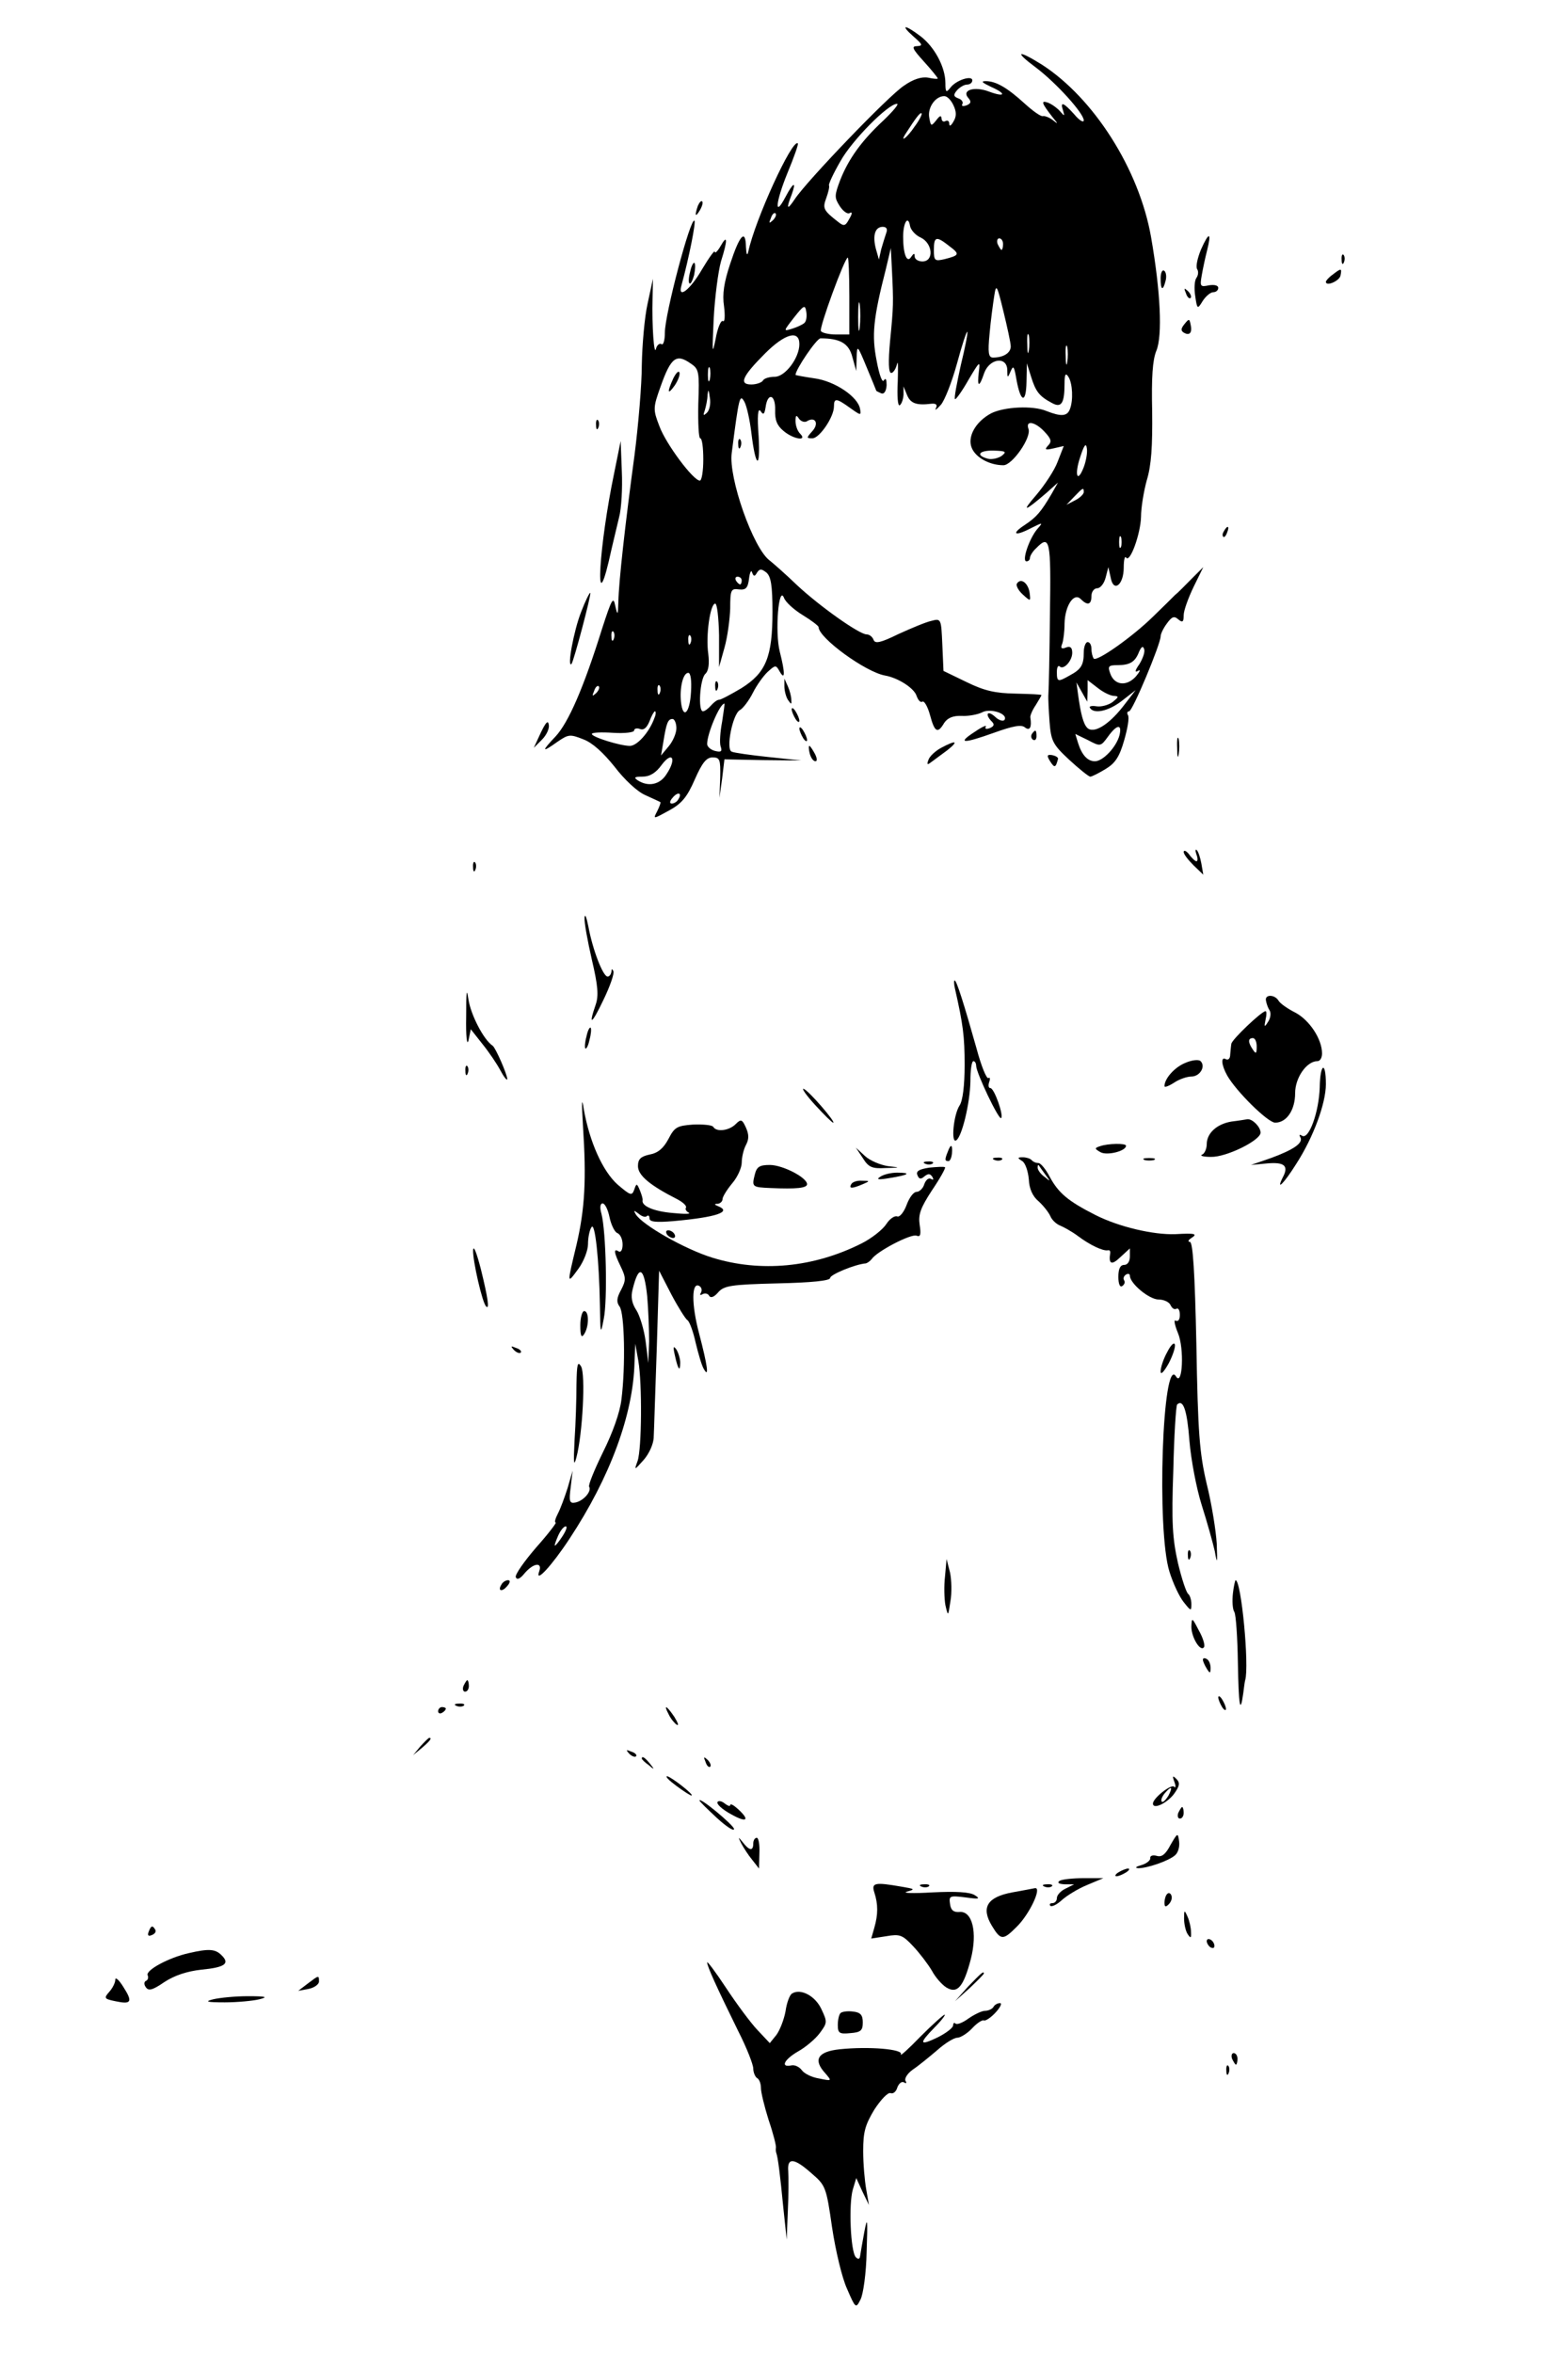 <?xml version="1.0" standalone="no"?>
<!DOCTYPE svg PUBLIC "-//W3C//DTD SVG 20010904//EN"
 "http://www.w3.org/TR/2001/REC-SVG-20010904/DTD/svg10.dtd">
<svg version="1.0" xmlns="http://www.w3.org/2000/svg"
 width="408pt" height="612pt" viewBox="0 0 408 612"
 preserveAspectRatio="xMidYMid meet">

<g transform="translate(0,612) scale(0.1,-0.1)"
fill="#000000" stroke="none">
<path d="M2377 6025 c24 -21 25 -24 9 -25 -15 0 -12 -7 18 -40 20 -22 36 -42
36 -44 0 -2 -11 -1 -25 2 -17 3 -39 -4 -63 -21 -40 -26 -253 -248 -284 -295
-20 -30 -23 -26 -8 12 13 36 4 32 -16 -6 -30 -57 -26 -14 5 62 17 41 29 75 27
77 -14 14 -112 -200 -129 -282 -3 -12 -5 -6 -6 13 -1 47 -16 32 -41 -44 -16
-48 -21 -79 -16 -111 3 -25 2 -42 -3 -38 -5 3 -14 -18 -19 -47 -9 -44 -9 -35
-5 52 3 58 12 125 19 150 18 57 17 72 -1 40 -8 -14 -15 -20 -15 -15 0 6 -15
-15 -33 -45 -31 -54 -64 -79 -54 -43 20 73 38 165 34 169 -10 10 -77 -243 -77
-291 0 -20 -4 -34 -9 -30 -5 3 -12 -3 -14 -12 -5 -21 -11 58 -9 132 l1 50 -14
-65 c-8 -36 -14 -107 -15 -159 0 -51 -9 -157 -19 -235 -24 -177 -41 -329 -42
-381 -1 -36 -2 -37 -8 -11 -5 26 -9 19 -34 -58 -49 -157 -88 -245 -121 -281
-38 -40 -37 -44 5 -14 28 19 32 20 67 6 24 -9 52 -35 81 -71 25 -33 59 -65 80
-74 20 -9 37 -17 39 -18 2 -1 -2 -12 -8 -24 -11 -21 -11 -21 31 2 33 18 47 35
67 81 19 43 30 57 46 57 19 0 21 -5 20 -52 l-2 -53 7 50 6 50 100 -2 100 -1
-85 9 c-47 5 -90 11 -96 14 -16 5 2 97 21 108 8 4 24 25 34 45 10 20 28 45 39
55 20 18 21 18 31 0 14 -24 14 -3 0 52 -13 51 -3 175 11 140 4 -11 26 -31 49
-45 23 -14 41 -28 41 -31 0 -28 122 -117 173 -126 34 -6 76 -33 82 -53 4 -11
10 -18 15 -15 5 3 14 -13 20 -35 12 -45 20 -49 37 -20 9 13 23 19 46 18 18 -1
42 4 52 9 21 12 68 -3 59 -19 -3 -5 -15 -2 -25 8 -20 18 -27 6 -8 -13 7 -7 6
-12 -6 -17 -9 -3 -13 -2 -10 4 3 5 -9 0 -28 -13 -48 -31 -32 -32 49 -3 50 18
72 22 81 14 13 -10 18 1 14 26 -1 4 5 19 14 32 8 13 15 25 15 26 0 2 -30 3
-68 4 -52 1 -80 7 -127 30 l-60 29 -3 68 c-3 68 -3 69 -29 62 -14 -3 -52 -19
-85 -34 -47 -23 -61 -26 -65 -15 -3 8 -11 14 -18 14 -19 0 -122 73 -181 128
-29 28 -61 56 -71 64 -43 31 -108 216 -99 280 19 148 21 154 33 133 6 -11 14
-47 18 -80 11 -92 24 -99 19 -10 -4 53 -2 75 5 66 7 -11 10 -9 13 9 5 40 26
35 25 -6 -1 -27 5 -41 22 -55 26 -22 63 -27 43 -7 -7 7 -12 21 -12 33 0 15 2
17 9 6 5 -7 14 -10 20 -7 22 14 33 -5 15 -25 -16 -18 -16 -19 0 -19 18 0 56
55 56 83 0 22 6 22 42 -4 28 -20 29 -20 26 -3 -5 32 -66 73 -119 80 -27 4 -49
8 -49 9 0 14 55 95 65 95 51 0 74 -13 83 -49 l10 -36 1 35 c1 34 2 33 26 -25
14 -33 25 -61 25 -61 0 -1 6 -4 13 -7 7 -3 13 5 14 21 0 15 -2 20 -7 13 -4 -8
-12 13 -19 51 -13 66 -9 109 24 238 l13 55 3 -60 c4 -83 4 -90 -5 -182 -5 -54
-4 -83 3 -83 5 0 12 10 15 23 3 12 3 -8 2 -45 -2 -38 0 -65 5 -62 5 3 9 15 10
27 l0 22 9 -22 c9 -22 24 -28 64 -23 12 1 16 -3 11 -12 -3 -7 2 -3 13 9 10 11
29 60 42 107 13 48 25 85 27 83 2 -2 -6 -42 -17 -87 -10 -46 -18 -86 -15 -88
2 -2 18 20 35 50 29 49 31 51 27 21 -5 -41 1 -42 14 -3 14 38 59 44 60 8 0
-22 1 -22 9 -3 7 16 9 12 15 -23 11 -60 25 -62 26 -5 l1 48 11 -35 c12 -39 22
-51 54 -68 25 -14 33 -1 33 51 0 24 3 28 10 17 11 -17 13 -61 4 -84 -7 -19
-23 -20 -61 -5 -36 15 -110 11 -144 -6 -41 -22 -63 -62 -50 -91 11 -25 47 -44
82 -44 23 0 74 73 65 95 -8 23 18 18 42 -8 18 -19 19 -26 9 -36 -10 -11 -7
-12 15 -7 l26 6 -16 -41 c-8 -22 -34 -61 -56 -87 -40 -46 -30 -43 28 7 l29 26
-17 -30 c-27 -46 -39 -60 -69 -80 -37 -24 -27 -31 15 -9 32 16 33 16 17 -2
-21 -25 -41 -84 -28 -84 5 0 9 4 9 9 0 5 7 17 16 25 36 37 39 22 36 -171 -1
-104 -3 -197 -4 -208 -1 -11 1 -44 3 -73 4 -49 8 -58 51 -98 26 -24 51 -44 55
-44 4 0 22 9 40 20 25 15 36 32 48 74 9 31 14 60 10 66 -3 5 -2 10 3 10 9 0
82 175 82 195 0 6 7 21 16 33 13 18 19 21 30 11 11 -9 14 -7 14 11 0 12 12 45
26 74 l25 51 -30 -30 c-16 -16 -35 -36 -43 -42 -7 -7 -33 -33 -58 -57 -53 -52
-145 -117 -154 -109 -3 4 -6 15 -6 25 0 10 -4 18 -10 18 -5 0 -10 -12 -10 -27
0 -33 -7 -44 -37 -60 -30 -17 -33 -17 -33 9 0 12 3 18 7 15 10 -11 33 14 33
35 0 14 -5 18 -16 14 -12 -5 -15 -2 -10 10 3 8 6 32 6 52 1 46 24 82 42 64 18
-18 28 -15 28 8 0 11 7 20 15 20 8 0 18 12 22 28 l7 27 6 -27 c7 -40 34 -20
34 26 0 20 3 31 6 26 10 -16 38 62 39 106 0 23 7 66 15 95 12 39 15 89 14 179
-2 89 1 134 11 158 16 39 11 153 -14 296 -31 176 -149 361 -284 448 -64 40
-73 35 -15 -8 54 -41 124 -119 124 -137 0 -7 -12 0 -25 16 -28 31 -37 34 -29
10 5 -16 4 -16 -8 -2 -7 8 -21 18 -31 22 -20 7 -16 -2 12 -38 15 -18 15 -19 0
-7 -9 7 -21 11 -25 10 -5 -2 -26 13 -47 32 -47 43 -76 59 -102 59 -14 0 -9 -4
14 -15 41 -18 37 -28 -6 -12 -37 14 -71 4 -54 -16 9 -10 8 -15 -4 -20 -9 -3
-14 -2 -11 3 3 5 -1 12 -10 15 -13 5 -14 9 -4 21 7 8 19 15 26 15 8 0 14 5 14
11 0 14 -42 1 -57 -19 -11 -14 -13 -12 -13 12 0 41 -28 94 -65 122 -41 31 -54
31 -18 -1z m104 -179 c8 -17 8 -29 0 -42 -6 -11 -11 -14 -11 -6 0 7 -4 10 -10
7 -5 -3 -10 0 -10 7 -1 9 -5 7 -14 -5 -13 -16 -14 -16 -18 7 -5 26 16 56 39
56 8 0 18 -11 24 -24z m-182 -39 c-57 -53 -91 -100 -113 -156 -15 -40 -15 -45
-1 -67 9 -14 21 -22 26 -18 7 4 7 -2 -1 -15 -10 -19 -14 -20 -28 -9 -40 31
-42 36 -32 63 5 14 9 29 7 33 -1 4 12 32 30 63 30 54 124 149 147 149 6 0 -10
-19 -35 -43z m81 -16 c-20 -30 -40 -44 -23 -18 27 42 38 56 41 52 2 -2 -6 -18
-18 -34z m-369 -244 c-10 -9 -11 -8 -5 6 3 10 9 15 12 12 3 -3 0 -11 -7 -18z
m385 -45 c31 -15 35 -62 4 -62 -11 0 -20 6 -20 13 0 9 -2 9 -9 -1 -11 -18 -21
7 -21 52 0 37 13 58 18 28 2 -10 14 -24 28 -30z m-90 12 c-3 -9 -9 -28 -13
-42 l-6 -27 -8 28 c-9 35 -2 57 18 57 10 0 13 -6 9 -16z m164 -34 c28 -21 27
-24 -12 -34 -26 -6 -28 -4 -28 24 0 35 6 37 40 10z m140 5 c0 -8 -2 -15 -4
-15 -2 0 -6 7 -10 15 -3 8 -1 15 4 15 6 0 10 -7 10 -15z m-400 -135 l0 -100
-34 0 c-19 0 -37 4 -40 9 -5 8 62 191 70 191 2 0 4 -45 4 -100z m420 -131 c0
-17 -19 -29 -46 -29 -12 0 -14 12 -9 63 3 34 9 78 12 97 5 33 7 30 24 -40 10
-41 19 -82 19 -91z m-393 49 c-2 -18 -4 -6 -4 27 0 33 2 48 4 33 2 -15 2 -42
0 -60z m-144 12 c-4 -4 -19 -11 -32 -15 -23 -7 -23 -7 5 29 26 33 29 34 32 15
2 -12 0 -25 -5 -29z m584 -72 c-2 -13 -4 -5 -4 17 -1 22 1 32 4 23 2 -10 2
-28 0 -40z m-597 17 c0 -36 -37 -85 -64 -85 -14 0 -28 -4 -31 -10 -3 -5 -17
-10 -30 -10 -33 0 -24 21 36 81 51 51 89 62 89 24z m697 -47 c-2 -13 -4 -5 -4
17 -1 22 1 32 4 23 2 -10 2 -28 0 -40z m-979 -4 c21 -14 22 -22 19 -105 -1
-49 1 -89 5 -89 5 0 8 -25 8 -55 0 -30 -4 -55 -9 -55 -17 0 -88 95 -105 141
-17 44 -17 48 3 104 27 76 41 86 79 59z m49 -41 c-3 -10 -5 -4 -5 12 0 17 2
24 5 18 2 -7 2 -21 0 -30z m-8 -87 c-9 -8 -10 -7 -5 7 3 10 7 28 7 40 2 16 3
14 6 -7 3 -16 -1 -34 -8 -40z m981 -141 c-17 -44 -25 -20 -9 27 10 31 15 37
17 22 2 -11 -2 -33 -8 -49z m-214 29 c-9 -6 -26 -10 -36 -7 -33 9 -22 22 16
21 32 -1 34 -3 20 -14z m214 -94 c0 -5 -10 -15 -22 -21 l-23 -12 20 21 c23 24
25 25 25 12z m97 -142 c-3 -7 -5 -2 -5 12 0 14 2 19 5 13 2 -7 2 -19 0 -25z
m-947 -67 c7 10 11 10 24 0 12 -10 16 -34 16 -102 0 -118 -17 -159 -81 -199
-27 -16 -53 -30 -58 -30 -5 0 -14 -7 -21 -15 -7 -8 -16 -15 -21 -15 -13 0 -8
83 6 97 9 8 11 27 8 52 -7 48 5 131 18 131 5 0 9 -37 10 -82 l0 -83 14 50 c8
28 14 74 15 102 0 49 2 53 23 50 18 -2 23 4 26 28 2 17 6 24 8 16 4 -11 7 -11
13 0z m-40 -21 c0 -5 -2 -10 -4 -10 -3 0 -8 5 -11 10 -3 6 -1 10 4 10 6 0 11
-4 11 -10z m-333 -152 c-3 -8 -6 -5 -6 6 -1 11 2 17 5 13 3 -3 4 -12 1 -19z
m200 -10 c-3 -8 -6 -5 -6 6 -1 11 2 17 5 13 3 -3 4 -12 1 -19z m1168 -55 c-12
-17 -13 -23 -4 -18 8 5 5 -2 -5 -14 -24 -27 -56 -24 -67 7 -7 19 -5 22 19 22
33 0 46 9 56 35 6 13 10 16 13 7 3 -7 -3 -24 -12 -39z m-1167 -73 c-3 -55 -21
-72 -26 -26 -4 36 5 76 19 76 6 0 9 -20 7 -50z m1101 -10 c13 -1 12 -3 -4 -16
-11 -8 -30 -13 -42 -11 -12 2 -20 0 -17 -4 10 -17 48 -9 83 18 l36 28 -34 -44
c-38 -48 -76 -70 -92 -54 -10 10 -17 36 -24 88 l-4 30 14 -25 14 -25 1 28 0
28 26 -20 c15 -12 34 -21 43 -21z m-1348 7 c-10 -9 -11 -8 -5 6 3 10 9 15 12
12 3 -3 0 -11 -7 -18z m166 1 c-3 -8 -6 -5 -6 6 -1 11 2 17 5 13 3 -3 4 -12 1
-19z m162 -75 c-5 -26 -7 -55 -4 -64 5 -14 1 -16 -15 -12 -11 3 -20 11 -20 18
0 27 33 105 45 105 1 0 -2 -21 -6 -47z m-176 10 c-13 -37 -45 -73 -64 -73 -25
0 -99 23 -99 31 0 4 25 5 55 3 30 -2 55 1 55 6 0 5 7 7 15 4 10 -4 18 3 25 20
5 14 12 26 14 26 3 0 3 -8 -1 -17z m57 -27 c0 -13 -9 -34 -20 -47 l-20 -24 6
35 c8 50 12 60 24 60 5 0 10 -11 10 -24z m1153 -18 c-8 -31 -43 -68 -64 -68
-19 0 -34 16 -44 48 l-7 23 33 -16 c32 -17 33 -17 52 9 23 32 37 34 30 4z
m-1179 -102 c-17 -27 -47 -33 -74 -16 -12 8 -9 10 12 10 19 0 35 10 50 31 28
37 39 15 12 -25z m31 -65 c-3 -6 -11 -11 -17 -11 -6 0 -6 6 2 15 14 17 26 13
15 -4z"/>
<path d="M1752 5136 c-17 -37 -15 -45 4 -18 8 12 14 27 12 33 -2 6 -9 -1 -16
-15z"/>
<path d="M1861 4334 c0 -11 3 -14 6 -6 3 7 2 16 -1 19 -3 4 -6 -2 -5 -13z"/>
<path d="M1816 5585 c-9 -26 -7 -32 5 -12 6 10 9 21 6 23 -2 3 -7 -2 -11 -11z"/>
<path d="M3125 5471 c-9 -22 -14 -44 -10 -51 4 -6 3 -16 -2 -23 -5 -7 -6 -28
-3 -47 5 -35 6 -35 20 -12 8 12 20 22 27 22 7 0 13 5 13 11 0 7 -10 9 -24 7
-23 -5 -24 -3 -19 26 3 17 9 46 14 65 12 48 5 49 -16 2z"/>
<path d="M3491 5444 c0 -11 3 -14 6 -6 3 7 2 16 -1 19 -3 4 -6 -2 -5 -13z"/>
<path d="M1796 5414 c-4 -14 -5 -29 -2 -31 3 -3 8 7 12 21 3 15 4 29 1 32 -2
3 -8 -7 -11 -22z"/>
<path d="M3020 5396 c0 -31 6 -34 13 -6 3 11 1 23 -4 26 -5 3 -9 -6 -9 -20z"/>
<path d="M3468 5406 c-10 -7 -18 -16 -18 -19 0 -13 35 2 38 16 4 20 2 20 -20
3z"/>
<path d="M3086 5357 c3 -10 9 -15 12 -12 3 3 0 11 -7 18 -10 9 -11 8 -5 -6z"/>
<path d="M3082 5277 c-9 -11 -10 -17 -2 -22 15 -9 23 -1 18 21 -3 15 -4 16
-16 1z"/>
<path d="M1551 5014 c0 -11 3 -14 6 -6 3 7 2 16 -1 19 -3 4 -6 -2 -5 -13z"/>
<path d="M1921 4964 c0 -11 3 -14 6 -6 3 7 2 16 -1 19 -3 4 -6 -2 -5 -13z"/>
<path d="M1598 4889 c-39 -187 -51 -384 -14 -229 9 41 22 93 27 115 6 22 9 76
7 119 l-3 79 -17 -84z"/>
<path d="M3185 4739 c-4 -6 -5 -12 -2 -15 2 -3 7 2 10 11 7 17 1 20 -8 4z"/>
<path d="M2646 4602 c-3 -5 4 -18 15 -28 21 -19 21 -19 18 5 -4 25 -23 39 -33
23z"/>
<path d="M1512 4528 c-19 -48 -37 -146 -25 -135 6 7 52 181 49 185 -2 1 -13
-21 -24 -50z"/>
<path d="M2041 4335 c0 -11 4 -27 9 -35 9 -13 10 -13 9 0 0 8 -4 24 -9 35 l-9
20 0 -20z"/>
<path d="M2060 4275 c0 -5 5 -17 10 -25 5 -8 10 -10 10 -5 0 6 -5 17 -10 25
-5 8 -10 11 -10 5z"/>
<path d="M1407 4214 l-18 -39 21 21 c12 12 20 29 18 39 -2 13 -8 6 -21 -21z"/>
<path d="M2080 4225 c0 -5 5 -17 10 -25 5 -8 10 -10 10 -5 0 6 -5 17 -10 25
-5 8 -10 11 -10 5z"/>
<path d="M2685 4211 c-3 -5 -2 -12 3 -15 5 -3 9 1 9 9 0 17 -3 19 -12 6z"/>
<path d="M3063 4175 c0 -22 2 -30 4 -17 2 12 2 30 0 40 -3 9 -5 -1 -4 -23z"/>
<path d="M2449 4175 c-15 -8 -30 -22 -33 -31 -5 -13 -3 -14 6 -7 7 5 26 19 42
31 32 25 24 28 -15 7z"/>
<path d="M2107 4160 c3 -11 9 -20 15 -20 5 0 4 9 -2 20 -6 11 -12 20 -14 20
-2 0 -2 -9 1 -20z"/>
<path d="M2733 4139 c11 -17 14 -16 20 7 1 4 -6 8 -15 10 -14 2 -15 -1 -5 -17z"/>
<path d="M3080 3904 c0 -6 12 -21 26 -35 l25 -24 -5 29 c-3 16 -8 31 -12 35
-4 3 -4 -2 -1 -11 4 -10 4 -18 0 -18 -3 0 -12 8 -19 18 -7 9 -14 12 -14 6z"/>
<path d="M1231 3864 c0 -11 3 -14 6 -6 3 7 2 16 -1 19 -3 4 -6 -2 -5 -13z"/>
<path d="M1521 3733 c-1 -12 8 -61 19 -109 16 -68 18 -94 10 -117 -20 -58 -10
-51 20 12 17 35 29 69 26 75 -3 7 -5 6 -5 -1 -1 -7 -5 -13 -10 -13 -12 0 -39
70 -50 130 -5 25 -9 35 -10 23z"/>
<path d="M2485 3548 c21 -93 25 -123 25 -198 0 -54 -5 -93 -13 -105 -16 -24
-23 -100 -9 -91 15 9 36 97 37 153 0 29 3 53 8 53 4 0 7 -6 7 -12 0 -18 59
-142 65 -136 7 7 -18 78 -28 78 -5 0 -6 7 -3 16 3 8 2 13 -2 10 -5 -3 -19 32
-31 77 -33 117 -52 177 -57 177 -2 0 -2 -10 1 -22z"/>
<path d="M1213 3475 c-1 -49 2 -77 6 -61 l6 29 30 -38 c17 -21 38 -52 47 -69
9 -17 17 -27 18 -23 0 12 -30 81 -38 87 -24 16 -57 81 -63 120 -5 33 -6 22 -6
-45z"/>
<path d="M3294 3518 c1 -7 5 -19 9 -25 5 -7 3 -21 -3 -30 -10 -16 -11 -15 -7
5 3 12 3 22 0 22 -10 0 -88 -74 -89 -85 -1 -5 -2 -18 -3 -28 0 -10 -5 -15 -11
-12 -14 8 -12 -15 3 -42 23 -41 106 -123 125 -123 30 0 52 33 52 77 0 40 30
83 58 83 7 0 12 9 12 20 0 37 -32 86 -69 106 -20 10 -40 24 -44 31 -10 17 -36
17 -33 1z m-24 -120 c0 -19 -2 -20 -10 -8 -13 19 -13 30 0 30 6 0 10 -10 10
-22z"/>
<path d="M1526 3424 c-4 -14 -5 -28 -3 -31 3 -2 8 8 11 23 4 14 5 28 3 31 -3
2 -8 -8 -11 -23z"/>
<path d="M3083 3355 c-28 -12 -53 -41 -53 -60 0 -4 11 0 25 9 13 9 34 16 45
16 22 0 38 26 24 40 -5 5 -23 3 -41 -5z"/>
<path d="M1211 3334 c0 -11 3 -14 6 -6 3 7 2 16 -1 19 -3 4 -6 -2 -5 -13z"/>
<path d="M3434 3292 c-2 -64 -28 -137 -46 -126 -6 4 -8 3 -5 -3 10 -15 -16
-33 -76 -55 l-52 -18 42 4 c45 4 57 -6 41 -36 -19 -38 3 -16 35 35 44 68 77
157 77 207 0 62 -15 54 -16 -8z"/>
<path d="M2121 3246 c23 -25 44 -46 47 -46 8 0 -64 84 -77 88 -6 2 7 -17 30
-42z"/>
<path d="M1517 3190 c9 -137 5 -214 -17 -308 -25 -104 -25 -103 5 -62 14 19
25 48 25 64 0 17 4 37 9 44 9 16 20 -83 22 -203 1 -76 2 -78 10 -35 10 48 6
227 -6 273 -5 17 -3 27 3 27 6 0 14 -16 18 -36 4 -19 13 -38 20 -41 8 -3 14
-16 14 -30 0 -13 -4 -21 -10 -18 -14 9 -13 -2 5 -39 14 -29 14 -36 1 -61 -12
-22 -12 -32 -4 -43 13 -16 16 -155 5 -242 -4 -34 -23 -87 -48 -137 -22 -45
-39 -86 -36 -90 7 -12 -15 -37 -36 -41 -15 -3 -17 3 -12 40 l5 43 -13 -45 c-8
-25 -19 -55 -26 -68 -6 -12 -9 -22 -5 -22 3 0 -19 -29 -51 -65 -31 -36 -55
-70 -53 -77 3 -8 11 -5 23 10 23 27 47 30 38 5 -12 -34 33 15 79 85 105 159
166 323 169 459 l2 48 8 -45 c10 -58 9 -228 -2 -260 -9 -25 -9 -25 16 3 14 16
26 42 26 60 1 18 4 122 8 232 l6 200 32 -62 c18 -34 37 -64 42 -67 5 -3 15
-30 21 -58 7 -29 16 -60 21 -68 15 -27 10 8 -12 92 -20 75 -20 136 1 123 6 -4
7 -11 4 -17 -4 -6 -2 -8 4 -4 6 3 14 2 17 -4 4 -7 13 -4 24 9 15 17 33 20 154
23 90 2 137 7 137 14 0 9 66 36 93 38 4 1 11 6 15 11 13 20 103 67 117 61 10
-4 12 3 8 28 -4 27 2 44 32 90 21 31 36 58 34 60 -2 2 -21 1 -41 -1 -26 -4
-35 -9 -31 -19 4 -11 9 -12 18 -4 10 8 15 8 21 -1 4 -7 3 -9 -4 -5 -6 3 -13
-3 -17 -14 -3 -11 -13 -20 -20 -20 -8 0 -19 -15 -26 -34 -7 -19 -18 -32 -24
-30 -7 3 -20 -6 -29 -20 -9 -14 -38 -37 -64 -50 -125 -63 -263 -76 -389 -37
-71 22 -182 85 -199 113 -6 10 -5 11 8 1 8 -7 18 -10 21 -6 4 3 7 1 7 -6 0 -9
16 -11 63 -7 111 10 153 24 115 39 -10 4 -10 6 0 6 6 1 12 6 12 12 0 6 11 24
25 41 14 16 25 41 25 54 0 14 5 35 11 46 8 15 8 27 0 45 -10 22 -13 23 -27 9
-17 -17 -50 -21 -58 -7 -3 5 -27 7 -53 6 -42 -3 -48 -7 -64 -38 -13 -24 -27
-36 -49 -40 -23 -5 -30 -12 -30 -30 0 -24 31 -50 102 -86 15 -8 25 -17 23 -22
-3 -4 1 -10 7 -13 7 -4 -11 -4 -41 -1 -49 4 -82 18 -79 33 1 4 -3 16 -7 26 -8
19 -9 19 -15 1 -6 -16 -10 -14 -43 14 -39 35 -73 111 -88 196 -5 34 -6 20 -2
-45z m167 -441 c3 -34 5 -87 5 -118 l-2 -56 -7 56 c-4 30 -15 67 -24 81 -12
18 -15 35 -10 54 16 66 30 59 38 -17z m-220 -624 c-9 -14 -18 -25 -20 -25 -2
0 2 11 8 25 6 14 15 25 20 25 5 0 1 -11 -8 -25z"/>
<path d="M3205 3203 c-38 -6 -65 -30 -65 -59 0 -12 -6 -25 -12 -27 -7 -3 3 -6
23 -6 40 -1 129 43 129 63 0 15 -21 36 -34 35 -6 -1 -24 -4 -41 -6z"/>
<path d="M2863 3139 c-16 -5 -15 -7 1 -16 17 -9 66 3 66 17 0 7 -47 6 -67 -1z"/>
<path d="M2466 3124 c-8 -20 -8 -24 2 -24 4 0 8 9 9 20 2 24 -3 26 -11 4z"/>
<path d="M2245 3108 c15 -24 24 -28 59 -26 40 1 40 1 6 5 -19 3 -46 14 -59 26
l-24 22 18 -27z"/>
<path d="M2588 3103 c7 -3 16 -2 19 1 4 3 -2 6 -13 5 -11 0 -14 -3 -6 -6z"/>
<path d="M2660 3100 c8 -5 15 -26 17 -47 1 -25 10 -45 26 -58 13 -12 26 -29
30 -38 4 -10 15 -20 24 -24 10 -4 32 -16 48 -28 32 -24 65 -39 77 -37 5 1 7
-1 7 -6 -5 -30 3 -34 26 -12 l25 23 0 -21 c0 -13 -6 -22 -15 -22 -10 0 -15
-10 -15 -31 0 -18 4 -28 10 -24 6 4 8 10 5 15 -3 5 -1 11 5 15 5 3 10 2 10 -3
0 -20 50 -62 75 -62 14 0 28 -7 31 -15 4 -8 10 -12 15 -9 5 3 9 -4 9 -16 0
-12 -4 -18 -11 -15 -5 4 -3 -10 6 -32 17 -40 12 -141 -5 -113 -35 57 -51 -401
-17 -508 9 -29 25 -64 37 -79 19 -24 20 -24 20 -5 0 11 -4 23 -8 26 -5 3 -17
39 -27 81 -14 63 -17 104 -12 241 2 91 7 168 10 171 16 15 26 -16 32 -95 4
-48 18 -123 32 -167 14 -44 29 -98 34 -120 6 -35 7 -32 5 20 -2 33 -13 103
-26 155 -19 81 -23 133 -27 363 -4 188 -9 267 -17 267 -6 0 -4 5 4 10 17 11
10 13 -42 10 -57 -2 -147 19 -208 50 -71 36 -96 57 -119 100 -10 19 -23 35
-29 35 -6 0 -14 3 -18 8 -4 4 -14 7 -23 7 -14 0 -14 -2 -1 -10z m60 -35 c14
-19 14 -19 -2 -6 -10 7 -18 18 -18 24 0 6 1 8 3 6 1 -2 9 -13 17 -24z"/>
<path d="M2978 3103 c6 -2 18 -2 25 0 6 3 1 5 -13 5 -14 0 -19 -2 -12 -5z"/>
<path d="M2408 3093 c7 -3 16 -2 19 1 4 3 -2 6 -13 5 -11 0 -14 -3 -6 -6z"/>
<path d="M1964 3065 c-8 -32 -7 -33 41 -35 68 -3 95 0 95 10 0 17 -63 50 -97
50 -27 0 -34 -5 -39 -25z"/>
<path d="M2290 3059 c-11 -7 -4 -8 25 -3 50 8 58 14 19 14 -16 0 -36 -5 -44
-11z"/>
<path d="M2215 3040 c-7 -12 2 -12 30 0 19 8 19 9 -2 9 -12 1 -25 -3 -28 -9z"/>
<path d="M1735 2910 c3 -5 11 -10 16 -10 6 0 7 5 4 10 -3 6 -11 10 -16 10 -6
0 -7 -4 -4 -10z"/>
<path d="M1231 2868 c-1 -27 24 -137 34 -146 9 -9 5 21 -14 98 -11 42 -19 63
-20 48z"/>
<path d="M1510 2673 c0 -28 3 -34 10 -23 13 20 13 60 0 60 -5 0 -10 -17 -10
-37z"/>
<path d="M3037 2603 c-10 -18 -17 -40 -17 -50 0 -10 8 -2 21 21 11 21 18 43
16 49 -2 7 -11 -2 -20 -20z"/>
<path d="M1337 2609 c7 -7 15 -10 18 -7 3 3 -2 9 -12 12 -14 6 -15 5 -6 -5z"/>
<path d="M1756 2595 c8 -37 14 -45 14 -19 0 10 -5 26 -10 34 -8 11 -9 7 -4
-15z"/>
<path d="M1500 2519 c0 -36 -2 -102 -5 -145 -3 -60 -2 -71 5 -44 16 61 24 215
12 236 -9 15 -11 6 -12 -47z"/>
<path d="M3091 2074 c0 -11 3 -14 6 -6 3 7 2 16 -1 19 -3 4 -6 -2 -5 -13z"/>
<path d="M2459 2020 c-3 -25 -2 -58 1 -75 7 -30 7 -30 13 10 4 22 3 56 -1 75
l-9 35 -4 -45z"/>
<path d="M1305 1999 c-11 -17 1 -21 15 -4 8 9 8 15 2 15 -6 0 -14 -5 -17 -11z"/>
<path d="M3208 1975 c-2 -19 -1 -41 4 -48 4 -8 8 -66 9 -130 2 -114 6 -139 14
-81 2 16 4 31 5 34 11 36 -10 260 -25 260 -1 0 -5 -16 -7 -35z"/>
<path d="M3100 1889 c0 -28 24 -67 33 -53 3 5 -3 25 -14 44 -17 33 -18 34 -19
9z"/>
<path d="M3130 1803 c0 -4 5 -15 10 -23 8 -13 10 -13 10 2 0 9 -4 20 -10 23
-5 3 -10 3 -10 -2z"/>
<path d="M1206 1735 c-3 -8 -1 -15 4 -15 6 0 10 7 10 15 0 8 -2 15 -4 15 -2 0
-6 -7 -10 -15z"/>
<path d="M3170 1705 c0 -5 5 -17 10 -25 5 -8 10 -10 10 -5 0 6 -5 17 -10 25
-5 8 -10 11 -10 5z"/>
<path d="M1188 1683 c7 -3 16 -2 19 1 4 3 -2 6 -13 5 -11 0 -14 -3 -6 -6z"/>
<path d="M1140 1669 c0 -5 5 -7 10 -4 6 3 10 8 10 11 0 2 -4 4 -10 4 -5 0 -10
-5 -10 -11z"/>
<path d="M1740 1661 c5 -11 15 -23 21 -27 6 -3 3 5 -6 20 -20 30 -30 35 -15 7z"/>
<path d="M1094 1578 l-19 -23 23 19 c21 18 27 26 19 26 -2 0 -12 -10 -23 -22z"/>
<path d="M1637 1559 c7 -7 15 -10 18 -7 3 3 -2 9 -12 12 -14 6 -15 5 -6 -5z"/>
<path d="M1670 1546 c0 -2 8 -10 18 -17 15 -13 16 -12 3 4 -13 16 -21 21 -21
13z"/>
<path d="M1836 1537 c3 -10 9 -15 12 -12 3 3 0 11 -7 18 -10 9 -11 8 -5 -6z"/>
<path d="M1760 1475 c19 -14 36 -25 39 -25 10 0 -53 49 -63 50 -6 0 5 -11 24
-25z"/>
<path d="M3056 1485 c4 -11 3 -17 -1 -12 -8 7 -55 -30 -55 -44 0 -16 35 0 54
24 16 22 17 30 7 40 -10 10 -11 8 -5 -8z m-16 -36 c-7 -11 -14 -18 -17 -15 -3
3 0 12 7 21 18 21 23 19 10 -6z"/>
<path d="M1820 1437 c0 -2 20 -22 45 -45 25 -23 45 -36 45 -29 -1 10 -90 84
-90 74z"/>
<path d="M1867 1433 c-3 -5 12 -19 34 -31 42 -24 52 -17 19 13 -11 10 -20 15
-20 10 0 -4 -6 -2 -14 4 -8 7 -17 8 -19 4z"/>
<path d="M3066 1405 c-3 -8 -1 -15 4 -15 6 0 10 7 10 15 0 8 -2 15 -4 15 -2 0
-6 -7 -10 -15z"/>
<path d="M3046 1322 c-13 -25 -23 -33 -36 -29 -11 3 -18 0 -17 -6 1 -5 -9 -14
-23 -18 -14 -4 -18 -7 -9 -8 22 -1 81 19 97 34 8 7 12 23 10 36 -3 23 -4 22
-22 -9z"/>
<path d="M1929 1325 c6 -11 18 -30 28 -42 l18 -23 1 40 c1 22 -2 40 -7 40 -5
0 -9 -7 -9 -15 0 -20 -10 -19 -27 3 -13 16 -13 15 -4 -3z"/>
<path d="M2910 1250 c-8 -5 -10 -10 -5 -10 6 0 17 5 25 10 8 5 11 10 5 10 -5
0 -17 -5 -25 -10z"/>
<path d="M2757 1228 c-7 -5 -2 -8 13 -9 l25 0 -22 -11 c-13 -6 -23 -17 -23
-25 0 -7 -5 -13 -12 -13 -6 0 -8 -3 -5 -7 4 -3 17 3 30 15 12 11 41 29 65 39
l43 18 -51 0 c-28 0 -57 -3 -63 -7z"/>
<path d="M2275 1198 c10 -31 10 -57 0 -92 l-8 -28 39 6 c35 6 42 4 70 -26 17
-18 39 -47 49 -64 9 -17 26 -36 37 -43 29 -18 45 1 64 73 18 70 4 127 -30 123
-15 -1 -22 5 -24 21 -3 21 -1 22 40 17 36 -5 40 -4 24 6 -13 8 -49 10 -110 7
-50 -3 -80 -2 -66 2 22 6 21 7 -15 13 -69 12 -78 10 -70 -15z"/>
<path d="M2398 1213 c7 -3 16 -2 19 1 4 3 -2 6 -13 5 -11 0 -14 -3 -6 -6z"/>
<path d="M2718 1213 c7 -3 16 -2 19 1 4 3 -2 6 -13 5 -11 0 -14 -3 -6 -6z"/>
<path d="M2634 1198 c-65 -12 -82 -39 -53 -87 23 -38 29 -38 64 -3 34 33 67
104 48 101 -5 -1 -31 -6 -59 -11z"/>
<path d="M3037 1194 c-4 -4 -7 -14 -7 -23 0 -11 3 -12 11 -4 6 6 10 16 7 23
-2 6 -7 8 -11 4z"/>
<path d="M3081 1130 c0 -14 4 -32 9 -40 8 -12 10 -12 9 5 0 11 -4 29 -9 40 -8
18 -9 18 -9 -5z"/>
<path d="M387 1096 c-4 -10 -1 -13 8 -9 8 3 12 9 9 14 -7 12 -11 11 -17 -5z"/>
<path d="M3140 1071 c0 -5 5 -13 10 -16 6 -3 10 -2 10 4 0 5 -4 13 -10 16 -5
3 -10 2 -10 -4z"/>
<path d="M491 1040 c-53 -12 -111 -44 -107 -57 3 -6 1 -13 -4 -15 -5 -2 -6 -9
-1 -16 7 -11 17 -9 49 13 26 17 59 28 96 32 62 6 75 16 52 38 -16 16 -33 17
-85 5z"/>
<path d="M1840 1016 c0 -10 24 -63 81 -179 22 -43 39 -87 39 -97 0 -10 5 -22
10 -25 6 -3 10 -15 10 -26 0 -11 9 -48 20 -83 12 -35 20 -67 19 -72 -1 -5 0
-11 1 -14 4 -10 10 -57 18 -140 l9 -85 3 75 c2 41 2 87 1 103 -3 36 15 35 61
-6 36 -31 38 -35 53 -140 9 -60 26 -132 39 -160 22 -51 23 -52 35 -28 7 13 15
68 16 125 3 85 2 93 -6 51 -5 -27 -10 -56 -11 -63 -1 -8 -5 -9 -11 -3 -14 14
-19 138 -8 176 l9 30 16 -35 17 -35 -7 40 c-4 22 -8 67 -8 100 0 50 5 68 29
108 17 26 35 45 42 43 7 -3 15 4 18 15 4 10 11 16 17 13 6 -4 8 -2 4 4 -3 6 5
19 19 29 15 10 43 33 63 50 20 18 44 33 53 33 8 0 26 11 39 25 12 13 26 22 30
20 4 -2 18 7 30 20 13 14 18 25 12 25 -6 0 -14 -4 -17 -10 -3 -5 -13 -10 -22
-10 -8 0 -27 -9 -43 -20 -15 -11 -30 -17 -34 -13 -3 3 -6 1 -6 -5 0 -6 -18
-20 -40 -31 -48 -23 -50 -17 -8 26 18 18 29 33 26 33 -3 0 -32 -26 -63 -57
-31 -32 -54 -53 -51 -46 7 13 -82 21 -159 13 -57 -6 -70 -27 -38 -62 18 -21
18 -21 -16 -14 -19 3 -39 13 -45 22 -7 9 -19 14 -27 12 -29 -6 -19 15 17 36
20 11 46 33 57 48 20 27 20 29 4 63 -16 34 -54 54 -76 40 -6 -3 -14 -24 -17
-46 -4 -22 -15 -50 -24 -62 l-17 -21 -32 34 c-18 19 -55 69 -82 110 -27 41
-49 70 -49 66z"/>
<path d="M2519 953 l-34 -38 38 34 c20 19 37 36 37 38 0 8 -8 0 -41 -34z"/>
<path d="M300 971 c0 -8 -7 -22 -16 -32 -14 -16 -13 -18 16 -24 42 -9 46 -2
21 37 -11 18 -21 27 -21 19z"/>
<path d="M801 961 l-25 -19 27 5 c15 3 27 12 27 19 0 17 0 17 -29 -5z"/>
<path d="M555 920 c-24 -6 -17 -8 30 -8 33 0 74 4 90 8 24 6 17 8 -30 8 -33 0
-73 -4 -90 -8z"/>
<path d="M2187 884 c-4 -4 -7 -18 -7 -31 0 -21 4 -24 33 -21 27 2 32 7 32 28
0 19 -6 26 -25 28 -14 2 -29 0 -33 -4z"/>
<path d="M3206 765 c4 -8 8 -15 10 -15 2 0 4 7 4 15 0 8 -4 15 -10 15 -5 0 -7
-7 -4 -15z"/>
<path d="M3191 734 c0 -11 3 -14 6 -6 3 7 2 16 -1 19 -3 4 -6 -2 -5 -13z"/>
</g>
</svg>
